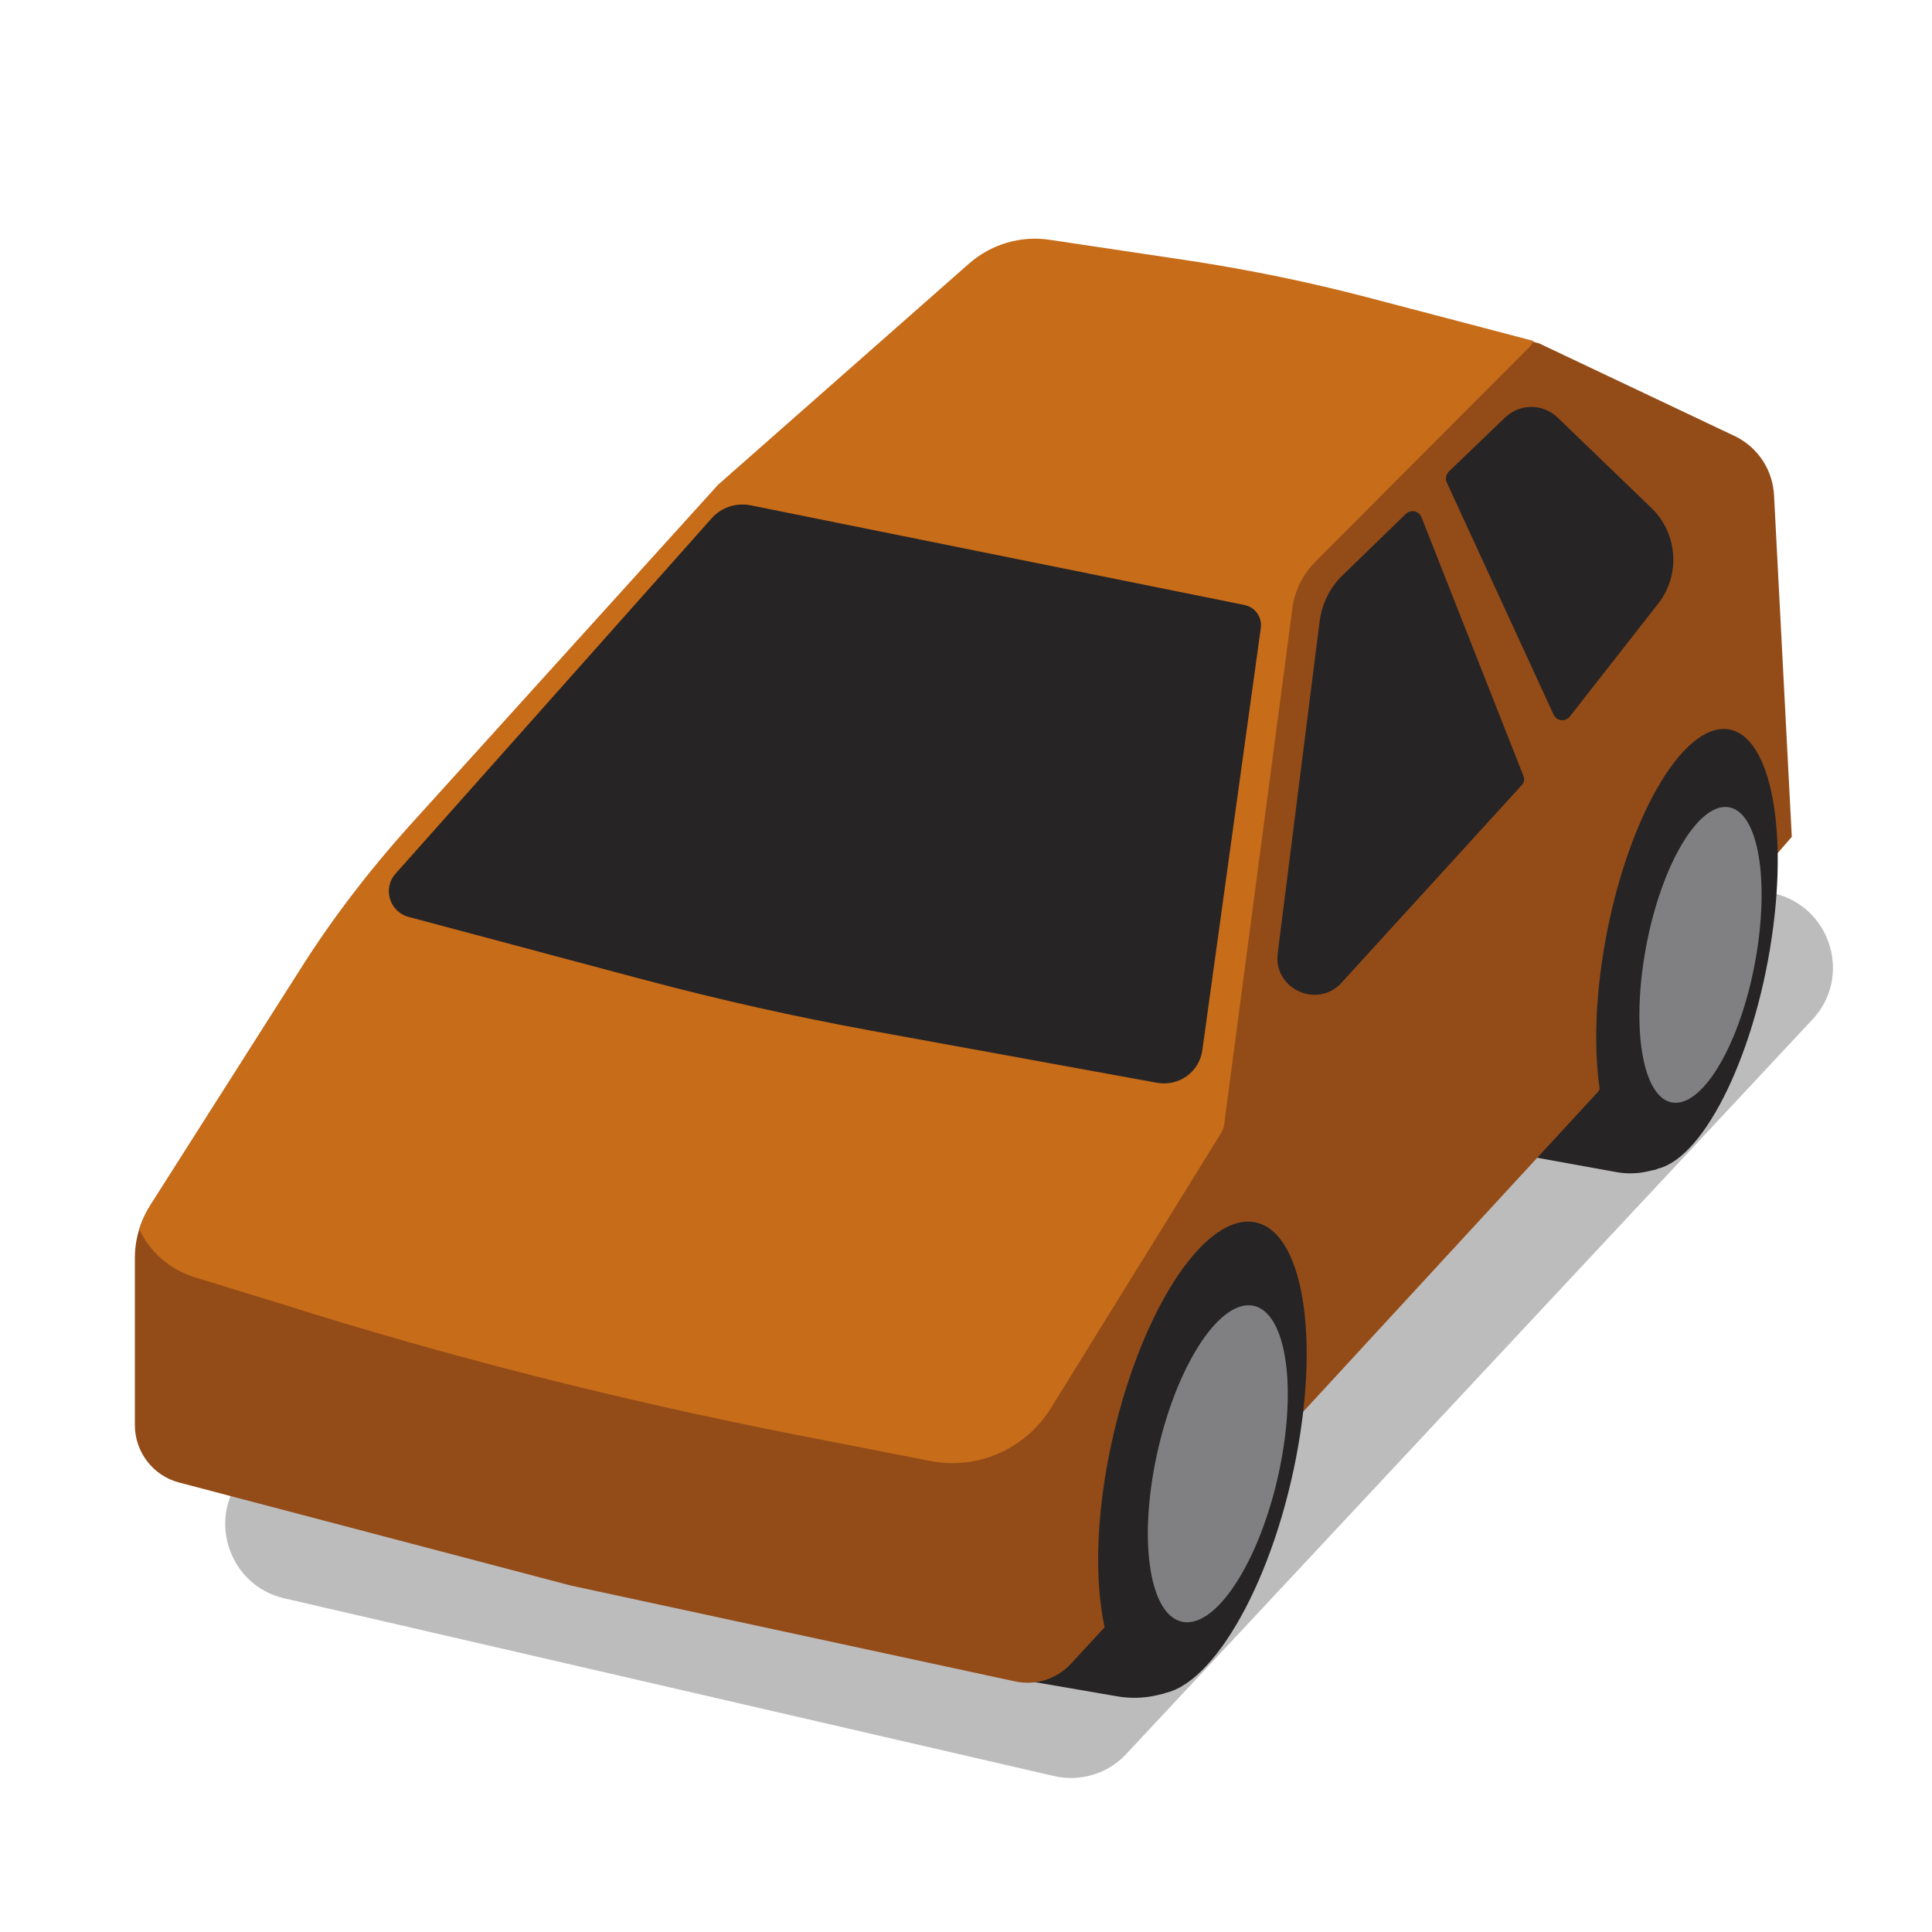 <?xml version="1.0" encoding="utf-8"?>
<!-- Generator: Adobe Illustrator 23.0.1, SVG Export Plug-In . SVG Version: 6.00 Build 0)  -->
<svg version="1.1"
	 id="svg4198" xmlns:cc="http://creativecommons.org/ns#" xmlns:dc="http://purl.org/dc/elements/1.1/" xmlns:rdf="http://www.w3.org/1999/02/22-rdf-syntax-ns#" xmlns:svg="http://www.w3.org/2000/svg"
	 xmlns="http://www.w3.org/2000/svg" xmlns:xlink="http://www.w3.org/1999/xlink" x="0px" y="0px" viewBox="0 0 640 640"
	 style="enable-background:new 0 0 640 640;" xml:space="preserve">
<style type="text/css">
	.st0{clip-path:url(#SVGID_2_);}
	.st1{opacity:0.3;}
	.st2{fill:#231F20;}
	.st3{fill:#272425;}
	.st4{fill:#934C18;}
	.st5{fill:#C76C19;}
	.st6{fill:#808082;}
</style>
<g id="g4206" transform="matrix(1.25,0,0,-1.25,0,640)">
	<g id="g4208">
		<g>
			<defs>
				<rect id="SVGID_1_" x="-64" y="-64" width="640" height="640"/>
			</defs>
			<clipPath id="SVGID_2_">
				<use xlink:href="#SVGID_1_"  style="overflow:visible;"/>
			</clipPath>
			<g id="g4210" class="st0">
				<g id="g4216" transform="translate(254.82,324.928)" class="st1">
					<path id="path4218" class="st2" d="M0,0l-189.7-203.1c-10.6-11.3-4.9-29.9,10.2-33.4l204-47.1c7-1.6,14.3,0.6,19.2,5.9
						L225.5-83.1c10.6,11.3,4.9,29.9-10.2,33.4L0,0z"/>
				</g>
				<g id="g4220" transform="translate(268.82,67.146)">
					<path id="path4222" class="st3" d="M0,0l27.3-4.7c3.5-0.6,7-0.5,10.5,0.3l2,0.5L24.9,35L0,0z"/>
				</g>
				<g id="g4224" transform="translate(403.75,205.833)">
					<path id="path4226" class="st3" d="M0,0l24.3-4.4c3.1-0.6,6.2-0.5,9.3,0.3l1.8,0.4L21.6,32.7L0,0z"/>
				</g>
				<g id="g4228" transform="translate(283.844,71.12)">
					<path id="path4230" class="st4" d="M0,0c-3.8-4.1-9.4-5.9-14.9-4.7l-117.7,25.4L-236.4,48c-6.9,1.8-11.7,8.1-11.7,15.2v44.3
						c0,4.9,1.4,9.8,4.1,13.9l40,62.9c8.4,13.3,18,25.8,28.5,37.4l81.9,90.5l66.5,58.6c5.9,5.2,13.7,7.5,21.4,6.3l37.5-5.6
						c15.7-2.4,31.2-5.5,46.5-9.6l45.7-12l51.7-24.5c6.2-2.9,10.3-9,10.6-15.9l4.7-90.4l-34-39l-17.3-28.5L0,0z"/>
				</g>
				<g id="g4232" transform="translate(376.703,374.945)">
					<path id="path4234" class="st3" d="M0,0l27-68.5c0.4-0.9,0.2-1.9-0.5-2.6l-47.7-52.3c-6.4-7-18.1-1.6-16.9,7.8l11.1,87.9
						c0.6,4.8,2.8,9.2,6.3,12.5L-4.1,0.9C-2.8,2.1-0.7,1.7,0,0"/>
				</g>
				<g id="g4236" transform="translate(383.42,384.11)">
					<path id="path4238" class="st3" d="M0,0l28.3-61.5c0.8-1.7,3.1-2,4.3-0.5L56-32.1c6,7.6,5.2,18.6-1.7,25.3l-24.9,24
						c-3.9,3.8-10.1,3.8-14,0L0.5,2.9C-0.2,2.1-0.5,1,0,0"/>
				</g>
				<g id="g4240" transform="translate(324.408,213.946)">
					<path id="path4242" class="st5" d="M0,0l18.1,136.9c0.6,4.7,2.8,9,6.1,12.3l56.8,57c0.4,0.4,0.8,0.9,1,1.5l-44.2,11.6
						c-15.3,4-30.9,7.2-46.5,9.6l-37.5,5.6c-7.7,1.2-15.6-1.2-21.4-6.3l-66.5-58.6l-81.9-90.5c-10.5-11.7-20.1-24.2-28.5-37.4
						l-40-62.9c-1.3-2.1-2.3-4.3-3-6.6c2.8-5.8,7.9-10.5,14.6-12.6l23.4-7.2C-205.2-61.6-160-73-114.3-82l36.3-7.1
						c12.6-2.5,25.3,3.1,32.1,14L-0.8-2.2C-0.4-1.5-0.1-0.8,0,0"/>
				</g>
				<g id="g4244" transform="translate(334.128,345.568)">
					<path id="path4246" class="st3" d="M0,0l-15.5-111.9c-0.8-5.8-6.3-9.7-12.1-8.6l-75.7,13.8c-20.2,3.7-40.3,8.2-60.2,13.5
						l-62.2,16.6c-5.2,1.3-7.1,7.6-3.6,11.5l83.7,94.1c2.6,3,6.6,4.3,10.5,3.5L-4.3,6.1C-1.5,5.5,0.4,2.9,0,0"/>
				</g>
				<g id="g4248" transform="translate(469.044,260.417)">
					<path id="path4250" class="st3" d="M0,0c-5.4-32.3-19.6-58.3-31.8-58.4C-43.6-58.5-49.4-32.3-44,0
						c5.4,32.3,19.6,58.4,31.8,58.4C-0.1,58.4,5.4,32.3,0,0"/>
				</g>
				<g id="g4252" transform="translate(465.451,258.952)">
					<path id="path4254" class="st6" d="M0,0c-3.6-21.7-13.2-39.2-21.4-39.2c-8.2,0-11.8,17.6-8.2,39.2
						c3.6,21.7,13.2,39.2,21.4,39.2S3.6,21.7,0,0"/>
				</g>
				<g id="g4256" transform="translate(343.462,125.653)">
					<path id="path4258" class="st3" d="M0,0c-6.7-34.6-23.2-62.5-37-62.6c-13.3-0.1-19.4,28-12.7,62.6c6.7,34.6,23.2,62.6,37,62.6
						S6.7,34.6,0,0"/>
				</g>
				<g id="g4260" transform="translate(339.384,124.083)">
					<path id="path4262" class="st6" d="M0,0c-4.5-23.2-15.6-42-24.8-42s-13,18.8-8.5,42s15.6,42,24.8,42C0.7,42,4.5,23.2,0,0"/>
				</g>
			</g>
		</g>
	</g>
</g>
</svg>
